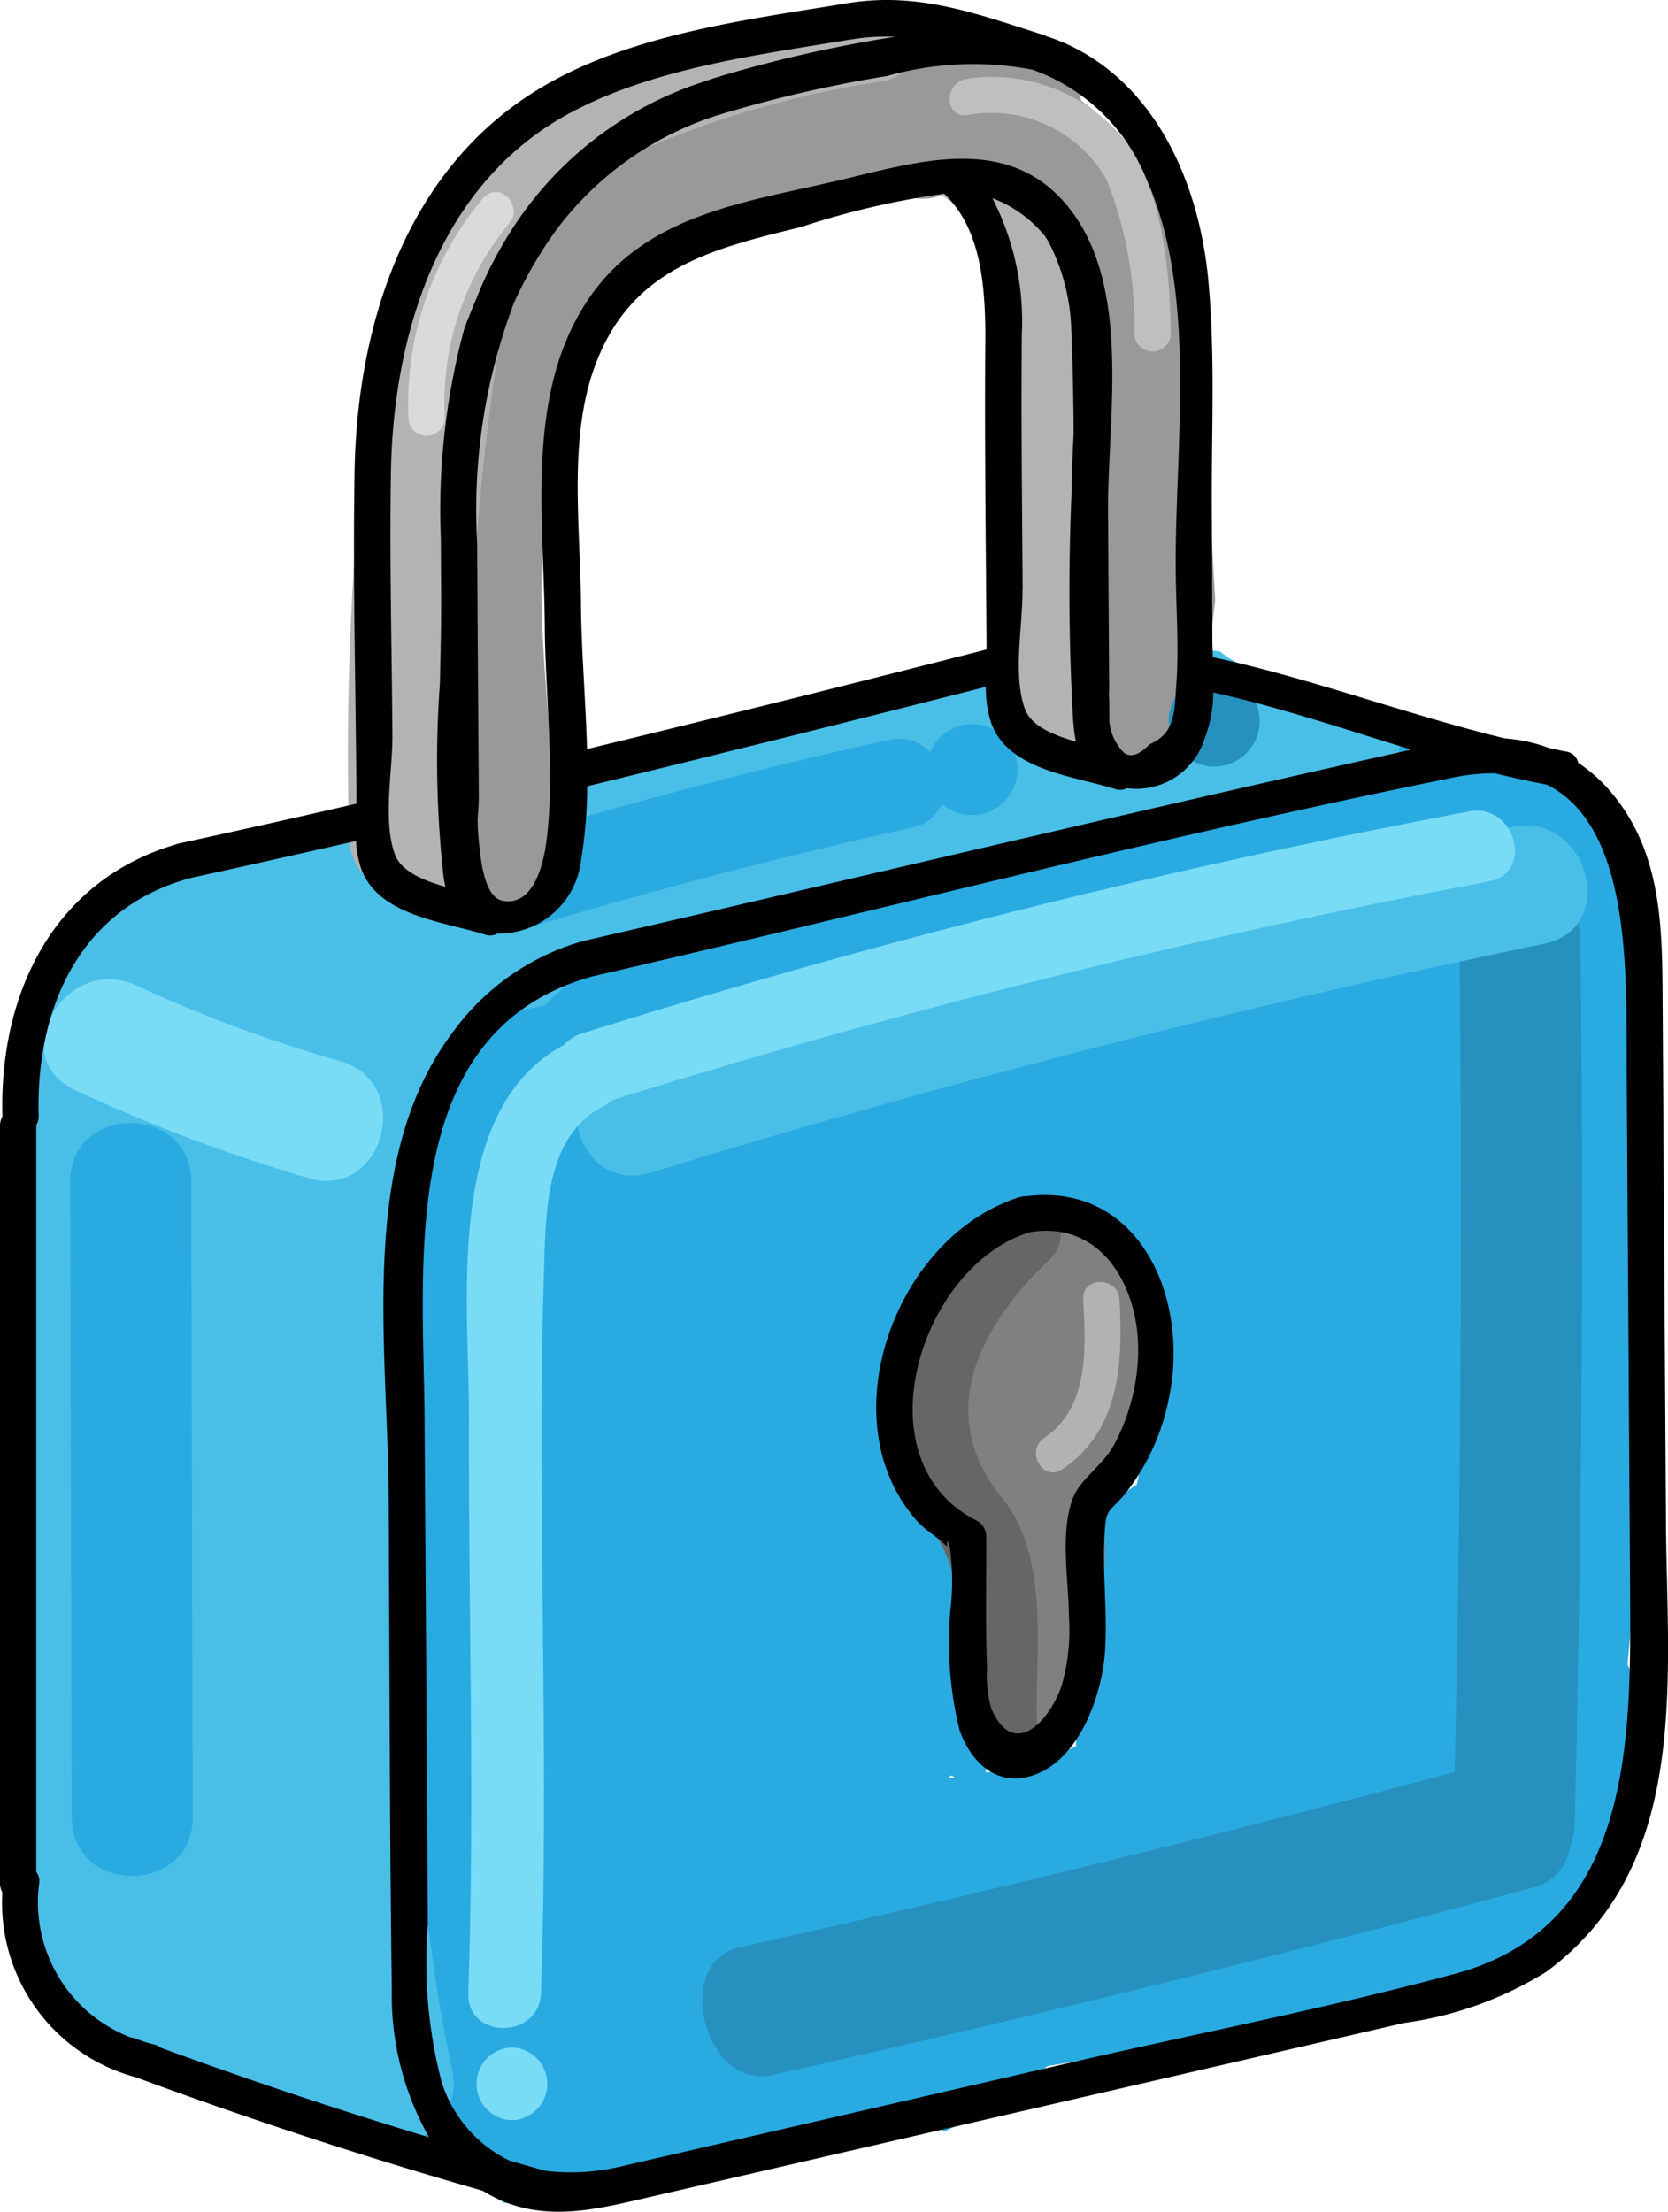 <svg id="Grupo_873023" data-name="Grupo 873023" xmlns="http://www.w3.org/2000/svg" xmlns:xlink="http://www.w3.org/1999/xlink" width="58.749" height="77.868" viewBox="0 0 58.749 77.868">
  <defs>
    <clipPath id="clip-path">
      <rect id="Rectángulo_66779" data-name="Rectángulo 66779" width="58.749" height="77.868" fill="none"/>
    </clipPath>
  </defs>
  <g id="Grupo_873022" data-name="Grupo 873022" clip-path="url(#clip-path)">
    <path id="Trazado_199609" data-name="Trazado 199609" d="M6.8,106.68a14.765,14.765,0,0,0-2-.987,3.3,3.3,0,0,0-1.492-.442c-.017-.017-.035-.031-.052-.048-1.479-1.48-1.459-3.614-1.5-5.556-.15-7.726-.31-15.455-.264-23.183.019-3.3.017-7.339,1.792-10.257a7.87,7.87,0,0,1,4.411-3.147c1.763-.639,3.4-1.542,5.132-2.258,3.641-1.5,7.638-2.089,11.473-2.919l13.056-2.828a4.832,4.832,0,0,1,3.234.466c7.609.865,6.387,11.151,6.363,16.816a131.073,131.073,0,0,1-.6,15.386c2.348,4.668-1.3,9.719-6.047,10.913-.167.042-.337.077-.505.113a3.448,3.448,0,0,1-2.007,1.067l-11.631,2.008c-.074.013-.146.018-.22.028a24.949,24.949,0,0,1-2.755,1.886c-.288.146-.582.282-.877.417a3.253,3.253,0,0,0-1.955-.077c-3.954,1-8,.435-11.776,2.255a3.584,3.584,0,0,0-.64.39c-.384,0-.767-.011-1.145-.043M22.651,91.72c-.062-.092-.124-.119-.191-.015-.018.029.065.029.191.015m-2.08-13.592a4.532,4.532,0,0,0,1.42,3.216c.168.144.346.3.534.432a13.653,13.653,0,0,1,.825,2.78,23.465,23.465,0,0,1,.394,4.11c0,.686.1,1.893.008,2.858a12.117,12.117,0,0,0,3.175-.916l.089-4.99a7.271,7.271,0,0,1,.015-.8,4.246,4.246,0,0,1,2.038-3.426,11.584,11.584,0,0,0,.224-1.369c.036-.088.071-.177.106-.26a5.221,5.221,0,0,0,.23-.575,2.113,2.113,0,0,0,.048-.223,9.614,9.614,0,0,0,.14-1.089,7.1,7.1,0,0,0-.142-1.394,4.415,4.415,0,0,0-.143-.633,11.085,11.085,0,0,0-1.044-2.331,3.2,3.2,0,0,0-.472-.611c-.051-.239-.1-.478-.129-.718-.233.033-.466.064-.7.1a4.1,4.1,0,0,0-.689-.3,3.358,3.358,0,0,0-2.564.335,2.512,2.512,0,0,0-.674.528l-.061.01c0,.024-.007.048-.009.072-.05.06-.1.12-.144.185a2.587,2.587,0,0,0-.425.365,7.96,7.96,0,0,0-1.407,1.988,5.536,5.536,0,0,0-.643,2.658" transform="translate(10.968 -29.122)" fill="#29abe2"/>
    <path id="Trazado_199610" data-name="Trazado 199610" d="M20.122,68.9A25.445,25.445,0,0,1,21.5,60.022c1.079-2.683,3.108-4,5.82-4.719C34.095,53.512,40.923,51.9,47.724,50.2c4.9-1.224,9.892-2.3,14.789-1.632a3.755,3.755,0,0,0,.458.315,31.335,31.335,0,0,0,5.884,2.636,2.241,2.241,0,0,1-.385,1.367,3.46,3.46,0,0,0-1.4.043c-2.76.631-5.48,1.353-8.279,1.8a38.961,38.961,0,0,0-8.033,1.827,3.713,3.713,0,0,0-1.723,1.286c-.692.063-1.386.118-2.066.213-2.669.373-6.285.873-8.241,2.972-.581.118-1.161.24-1.742.354a8.831,8.831,0,0,0-.664.9,21.892,21.892,0,0,0-1.845,3.727q-.159,6.633-.3,13.266c-.127,6.434-.092,12.888,1.283,19.2a2.162,2.162,0,0,1-3.132,2.408c-3.01-1.4-6.1-2.268-9.05-3.785-2.888-1.483-3.056-4.276-3.071-7.246-.037-6.977-.233-13.975-.086-20.951" transform="translate(-19.542 -25.629)" fill="#49bfe8"/>
    <path id="Trazado_199611" data-name="Trazado 199611" d="M114.811,86.17q.026,11.194.052,22.389c.006,2.744-4.259,2.748-4.265,0q-.026-11.194-.052-22.389c-.006-2.744,4.258-2.748,4.265,0" transform="translate(-108.075 -44.574)" fill="#29abe2"/>
    <path id="Trazado_199612" data-name="Trazado 199612" d="M105.595,80.341a57.984,57.984,0,0,1-8.223-3.1c-2.487-1.153-.324-4.83,2.153-3.682a50.619,50.619,0,0,0,7.2,2.673c2.63.764,1.512,4.88-1.134,4.112" transform="translate(-94.73 -38.865)" fill="#79dcf7"/>
    <path id="Trazado_199613" data-name="Trazado 199613" d="M7.754,103.516q12.659-2.824,25.188-6.173.326-14.658.164-29.322c-.031-2.745,4.233-2.747,4.265,0q.178,15.567-.2,31.13a2.231,2.231,0,0,1-.153.773,1.725,1.725,0,0,1-1.256,1.474Q22.4,105,8.9,108.014c-2.377.53-3.531-3.965-1.145-4.5" transform="translate(18.294 -34.957)" fill="#2691bf"/>
    <path id="Trazado_199614" data-name="Trazado 199614" d="M40.116,65.994Q24.2,69.285,8.656,74.05c-2.63.806-3.754-3.309-1.134-4.112q15.536-4.762,31.46-8.056c2.678-.554,3.824,3.556,1.134,4.112" transform="translate(14.264 -32.767)" fill="#49bfe8"/>
    <path id="Trazado_199615" data-name="Trazado 199615" d="M34.287,20.89q.211-2.86.542-5.711a12.029,12.029,0,0,1,.985-4.583c1.5-2.616,5.382-3.9,8.073-4.778a30.423,30.423,0,0,1,8.1-1.442,7.787,7.787,0,0,1,2.064-.035h.011c.188.02.375.043.567.075a1.723,1.723,0,0,1,1.469,1.4,9.771,9.771,0,0,1,3.634,5.263,36.847,36.847,0,0,1,.824,7.714q.133,2.3.266,4.609c-.168,1.324-.265,2.762-.436,3.736-.067.377-.143.755-.246,1.124a2.8,2.8,0,0,1-.259.69c-.008.016-.018.031-.026.046-.111,0-.251.029-.136.024a3.282,3.282,0,0,0-1.971.716,2.068,2.068,0,0,1-.92-1.66c-.233-4.058-.445-8.119-.7-12.176-.16-2.538-.934-8.375-4.912-6.777a1.694,1.694,0,0,1-1.763-.237,25.7,25.7,0,0,0-3.713.813,24.79,24.79,0,0,0-4.019,1.586c-1.53.769-2.278,1.286-2.516,3-1.818,2.291-2.09,5.684-2.11,8.475-.024,3.209.5,6.384.536,9.587a3.459,3.459,0,0,0,.222,1.2c-1.013,1.454-3.9,1.056-3.916-1.2-.033-3.826.073-7.649.353-11.465" transform="translate(-18.021 -2.274)" fill="#999"/>
    <path id="Trazado_199616" data-name="Trazado 199616" d="M57.044,10.772A3.257,3.257,0,0,0,58.112,9.6c1.727-3.1,3.446-6.239,7.077-7.3A59.443,59.443,0,0,1,75.9.428a1.817,1.817,0,0,1-1.349,2.685,33.913,33.913,0,0,0-8.291,2.369,12.078,12.078,0,0,0-3.366,1.9c-1.076,1-1.285,2.449-1.527,3.834a92.785,92.785,0,0,0-1.2,18.459c.074,2.746-4.19,2.744-4.265,0a100.922,100.922,0,0,1,.329-11.614c.208-2.35.369-4.877.805-7.284" transform="translate(-43.605 -0.227)" fill="#b3b3b3"/>
    <path id="Trazado_199617" data-name="Trazado 199617" d="M43.507,12.533a3.107,3.107,0,0,0,1.546.529,3.1,3.1,0,0,0,1.17.4c2.582,5.373,1.731,11.917,1.727,17.708a2,2,0,0,1-2,2.049A3.5,3.5,0,0,0,44.8,32.2c-.005-.026,0-.052-.01-.078a2.471,2.471,0,0,0-.395-1.238c-.085-.117-.161-.238-.235-.361.012-.055.027-.108.038-.166.8-4.473,1.463-9.927-.127-14.316A3.212,3.212,0,0,0,42.5,13.533a2.45,2.45,0,0,1,1.012-1" transform="translate(-9.313 -6.642)" fill="#b3b3b3"/>
    <path id="Trazado_199618" data-name="Trazado 199618" d="M38.709,97.95l1-2.657a9.367,9.367,0,0,1,.33-1.376,4.372,4.372,0,0,1,3.346-3.107,2.012,2.012,0,0,1,2.068-.577,3.936,3.936,0,0,1,1.962,1.353,4.07,4.07,0,0,1,.833,2.26,1.677,1.677,0,0,1-.131.73,5.034,5.034,0,0,1-.181,2.229,8.75,8.75,0,0,1-1.463,4.253c.3,1.819-.21,3.968-.371,5.787-.24,2.712-4.507,2.738-4.264,0a34.811,34.811,0,0,0,.374-4.232c-.036-.963.444-.023-.182-.846-.293-.385-.8-.6-1.115-1-.025-.032-.044-.067-.067-.1a1.852,1.852,0,0,1-.646-.091,2.157,2.157,0,0,1-1.489-2.623" transform="translate(-7.644 -47.77)" fill="gray"/>
    <path id="Trazado_199619" data-name="Trazado 199619" d="M51.007,91.87c-2.468,2.363-4.1,5.428-1.665,8.425,1.708,2.1,1.131,5.435,1.215,8.025.053,1.647-2.506,1.645-2.558,0-.076-2.356.236-4.882-1.1-6.89A7.206,7.206,0,0,1,45.53,97.9c-.271-3.118,1.509-5.774,3.667-7.839,1.19-1.139,3,.668,1.809,1.809" transform="translate(-14.036 -47.536)" fill="#666"/>
    <path id="Trazado_199620" data-name="Trazado 199620" d="M44.311,63.212a273.829,273.829,0,0,0-31.267,7.822c-1.575.494-2.249-1.975-.68-2.467a273.831,273.831,0,0,1,31.267-7.822c1.609-.3,2.3,2.162.68,2.467" transform="translate(8.123 -32.178)" fill="#79dcf7"/>
    <path id="Trazado_199621" data-name="Trazado 199621" d="M83.189,80.179c-2.1,1.06-2.04,3.845-2.109,5.888-.095,2.814-.094,5.631-.075,8.447.039,5.632.165,11.262-.03,16.893-.058,1.642-2.617,1.649-2.559,0,.234-6.757,0-13.514.023-20.272.015-3.993-.932-10.952,3.46-13.166,1.467-.74,2.763,1.467,1.291,2.209" transform="translate(-61.922 -41.241)" fill="#79dcf7"/>
    <path id="Trazado_199622" data-name="Trazado 199622" d="M90.03,15.49a9.874,9.874,0,0,0-2.266,6.854.64.64,0,0,1-1.279,0,11.232,11.232,0,0,1,2.641-7.759c.544-.62,1.446.288.9.9" transform="translate(-72.099 -7.619)" fill="#d9dbdb"/>
    <path id="Trazado_199623" data-name="Trazado 199623" d="M37.865,5.842a6.015,6.015,0,0,1,5.571,2.189c1.307,1.737,1.587,4.689,1.6,6.8a.64.64,0,0,1-1.279,0,13.946,13.946,0,0,0-.98-5.438,4.671,4.671,0,0,0-4.916-2.267c-.815.1-.808-1.182,0-1.279" transform="translate(-3.802 -3.07)" fill="#bfbfbf"/>
    <path id="Trazado_199624" data-name="Trazado 199624" d="M43.97,96.628c.128,2.238.018,4.608-2.009,5.983-.683.463-1.324-.644-.646-1.1,1.6-1.083,1.473-3.177,1.376-4.879-.047-.823,1.233-.82,1.279,0" transform="translate(-4.541 -50.882)" fill="#b2b2b2"/>
    <path id="Trazado_199625" data-name="Trazado 199625" d="M56.368,58.268c3.76-1.074,7.5-2.041,11.33-2.887,2.006-.442,2.863,2.64.85,3.084-4.493.991-8.848,2.138-13.268,3.443a1.467,1.467,0,0,1-1.076-.067,3.256,3.256,0,0,0,2.164-3.574" transform="translate(-36.426 -29.326)" fill="#29abe2"/>
    <path id="Trazado_199626" data-name="Trazado 199626" d="M32.265,53.812a1.6,1.6,0,0,1,0-3.2,1.6,1.6,0,0,1,0,3.2" transform="translate(10.499 -26.823)" fill="#2691bf"/>
    <path id="Trazado_199627" data-name="Trazado 199627" d="M50.411,57.441a1.6,1.6,0,0,1,0-3.2,1.6,1.6,0,0,1,0,3.2" transform="translate(-16.176 -28.746)" fill="#29abe2"/>
    <path id="Trazado_199628" data-name="Trazado 199628" d="M41.923,89.643a.629.629,0,0,1,.193-.066.644.644,0,0,1,.2-.026c4.019-.51,5.781,3.65,5.022,7.146a7.868,7.868,0,0,1-1.526,3.321c-.612.728-.671.486-.731,1.39-.092,1.4.117,2.82.01,4.221-.114,1.479-.86,3.622-2.368,4.249-1.322.55-2.31-.3-2.748-1.52a12.865,12.865,0,0,1-.329-4.21,8.76,8.76,0,0,0-.014-2.22c-.173-.544-.058,0-.118-.059-.328-.335-.742-.542-1.061-.908-3.1-3.543-.738-9.894,3.467-11.318M40.595,100.98a.635.635,0,0,1,.317.552c.01,1.538-.037,3.087.03,4.624a4.235,4.235,0,0,0,.14,1.409c.769,1.838,2.045.5,2.486-.786a7.066,7.066,0,0,0,.257-2.4c-.008-1.288-.336-3.067.163-4.257.258-.615,1.057-1.144,1.408-1.79a7.138,7.138,0,0,0,.867-3.448c-.023-2.193-1.307-4.477-3.806-4.069-3.858,1.152-6.063,8.07-1.861,10.169" transform="translate(-6.175 -47.435)"/>
    <path id="Trazado_199629" data-name="Trazado 199629" d="M0,66.31Q0,52.969,0,39.628a.618.618,0,0,1,.084-.319.271.271,0,0,1,0-.028c-.114-4.256,1.761-8.232,6.041-9.531l.011,0a.7.7,0,0,1,.145-.049q3.141-.683,6.273-1.406c0-.122.006-.243,0-.359-.024-3.692-.126-7.393-.069-11.085.039-5.289,1.762-10.892,6.565-13.76C22.213,1.2,26.276.7,29.839.114c2.5-.412,4.553.368,6.917,1.117a.709.709,0,0,1,.123.053,6.563,6.563,0,0,1,.712.275c3.182,1.468,4.652,4.979,4.965,8.287.25,2.64.112,5.345.125,8q.011,2.31.019,4.62c0,.22.009.445.017.672,3.452.742,6.822,2.018,10.291,2.86a5.635,5.635,0,0,1,1.569.343c.188.037.374.081.563.115a.514.514,0,0,1,.447.4,5.672,5.672,0,0,1,1.37,1.3c1.5,1.964,1.585,4.345,1.6,6.7q.061,9.373.121,18.747c.036,5.524.875,12.069-4.216,15.819a12.776,12.776,0,0,1-5.009,1.8l-8.458,1.953L22.765,77.379c-1.823.421-3.606.868-5.395-.04-.126-.064-.243-.135-.361-.206q-6.187-1.77-12.226-4a6.353,6.353,0,0,1-4.7-6.509A.622.622,0,0,1,0,66.31M29.957,1.391c-3.265.542-6.926,1-9.886,2.59-4.665,2.508-6.269,7.913-6.305,12.869-.047,3.014.036,6.036.055,9.051.008,1.234-.342,2.974.081,4.164.213.6.971.924,1.786,1.156q-.037-.159-.063-.329a37.116,37.116,0,0,1-.132-6.818c.025-1.075.05-2.146.045-3.2-.005-.63-.011-1.259-.01-1.885a24.544,24.544,0,0,1,.821-7.405c.126-.346.264-.683.407-1.014A13.436,13.436,0,0,1,17.7,8.621,12.637,12.637,0,0,1,24.3,3.044c.2-.075.406-.142.61-.21l.048-.018.032-.01c.2-.066.4-.129.608-.189a46.686,46.686,0,0,1,5.942-1.324,7.774,7.774,0,0,0-1.581.1M40.366,6.273a6.782,6.782,0,0,0-4-3.819,11.152,11.152,0,0,0-5.12.222A45.568,45.568,0,0,0,25.428,4.01a11.41,11.41,0,0,0-5.6,3.781c-.058.074-.117.147-.173.222-.107.141-.209.288-.312.436A14.835,14.835,0,0,0,18.1,10.669a20.658,20.658,0,0,0-1.294,8.464q.02,3.661.047,7.321v0h0q.006.813.01,1.626c0,.22-.02.485-.043.769.006.29.021.578.054.859.047.409.156,1.864.81,2,1.121.237,1.46-1.341,1.553-2.029.329-2.425-.033-5.179-.049-7.627-.024-3.738-.69-8.076,1.449-11.388,2-3.1,5.522-3.523,8.851-4.3,2.785-.651,5.962-1.7,8.094.869C39.9,10.026,39,14.728,39.026,18.05h0l.039,6.125c0,.109,0,.22-.007.332,0,.025.005.051.009.076l.006.817a1.784,1.784,0,0,0,.526,1.112c.017.011.036.021.054.032.231.113.509,0,.835-.339.925-.4.872-1.171.94-2.064.105-1.376-.014-2.82-.019-4.2-.018-4.3.774-9.641-1.044-13.669M34.724,22.864c.008,0,.016,0,.024,0,0-.018,0-.038,0-.055-.024-3.682-.075-7.366-.042-11.048-.013-1.835-.187-3.732-1.451-4.942a28.728,28.728,0,0,0-5.05,1.176c-3.228.789-6.008,1.474-7.265,4.928-.928,2.55-.494,5.679-.477,8.335.01,1.616.165,3.378.213,5.115q7.036-1.706,14.047-3.5m1.291-2.1c.008,1.238-.344,2.985.081,4.177.213.6.977.926,1.8,1.16a4.71,4.71,0,0,1-.088-.651c0-.016-.007-.031-.008-.048a79.528,79.528,0,0,1-.053-8.167c0-.595.032-1.272.069-1.988-.008-1.212-.03-2.423-.082-3.63a7.188,7.188,0,0,0-.795-3.1c-.052-.084-.1-.168-.163-.247a4.339,4.339,0,0,0-1.821-1.3,9.475,9.475,0,0,1,1.036,4.782c-.027,3,.009,6,.029,9.006M21.959,76.253l15.64-3.61c4.538-1.048,9.146-1.941,13.645-3.15,6.316-1.7,6.2-8.353,6.169-13.605q-.059-9.016-.117-18.033c-.021-3.327.23-8.718-2.812-10.229-.612-.116-1.223-.251-1.83-.4a6.915,6.915,0,0,0-1.442.144c-10.167,2.058-20.25,4.675-30.357,7.009-6.9,1.926-5.936,10.126-5.9,15.654q.058,8.863.115,17.727a16.589,16.589,0,0,0,.477,5.509,4.6,4.6,0,0,0,2.4,2.8c.422.119.842.244,1.265.36a7.585,7.585,0,0,0,2.746-.176M4.6,71.731a.664.664,0,0,1,.162.038c.121.045.243.086.364.131.087.023.173.049.262.068a.609.609,0,0,1,.264.122q4.684,1.718,9.459,3.157A10.145,10.145,0,0,1,13.8,70.055c-.081-5.831-.076-11.665-.113-17.5-.033-5.2-1.083-11.74,2.23-16.173a8.564,8.564,0,0,1,4.593-3.244c9.732-2.247,19.45-4.574,29.2-6.746-2.322-.708-4.633-1.492-6.978-2.013a4.506,4.506,0,0,1-.306,1.626A2.511,2.511,0,0,1,39.7,27.75a.553.553,0,0,1-.421.03c-1.467-.465-3.806-.661-4.381-2.364a4.061,4.061,0,0,1-.175-1.234q-7.009,1.787-14.04,3.5a16.492,16.492,0,0,1-.216,2.6,2.906,2.906,0,0,1-2.94,2.584.553.553,0,0,1-.44.039c-1.467-.465-3.806-.66-4.381-2.364a3.618,3.618,0,0,1-.165-.934q-2.959.678-5.925,1.326c-.016,0-.031,0-.046.006a.733.733,0,0,1-.11.046c-3.739,1.134-5.2,4.627-5.1,8.3a.609.609,0,0,1-.082.33c0,.006,0,.01,0,.016q0,13.138,0,26.276a.522.522,0,0,1,.1.41A5.1,5.1,0,0,0,4.6,71.731" transform="translate(0 0)"/>
    <path id="Trazado_199630" data-name="Trazado 199630" d="M85.236,155.92a1.28,1.28,0,0,1,0-2.559,1.28,1.28,0,0,1,0,2.559" transform="translate(-67.206 -81.274)" fill="#79dcf7"/>
  </g>
</svg>
